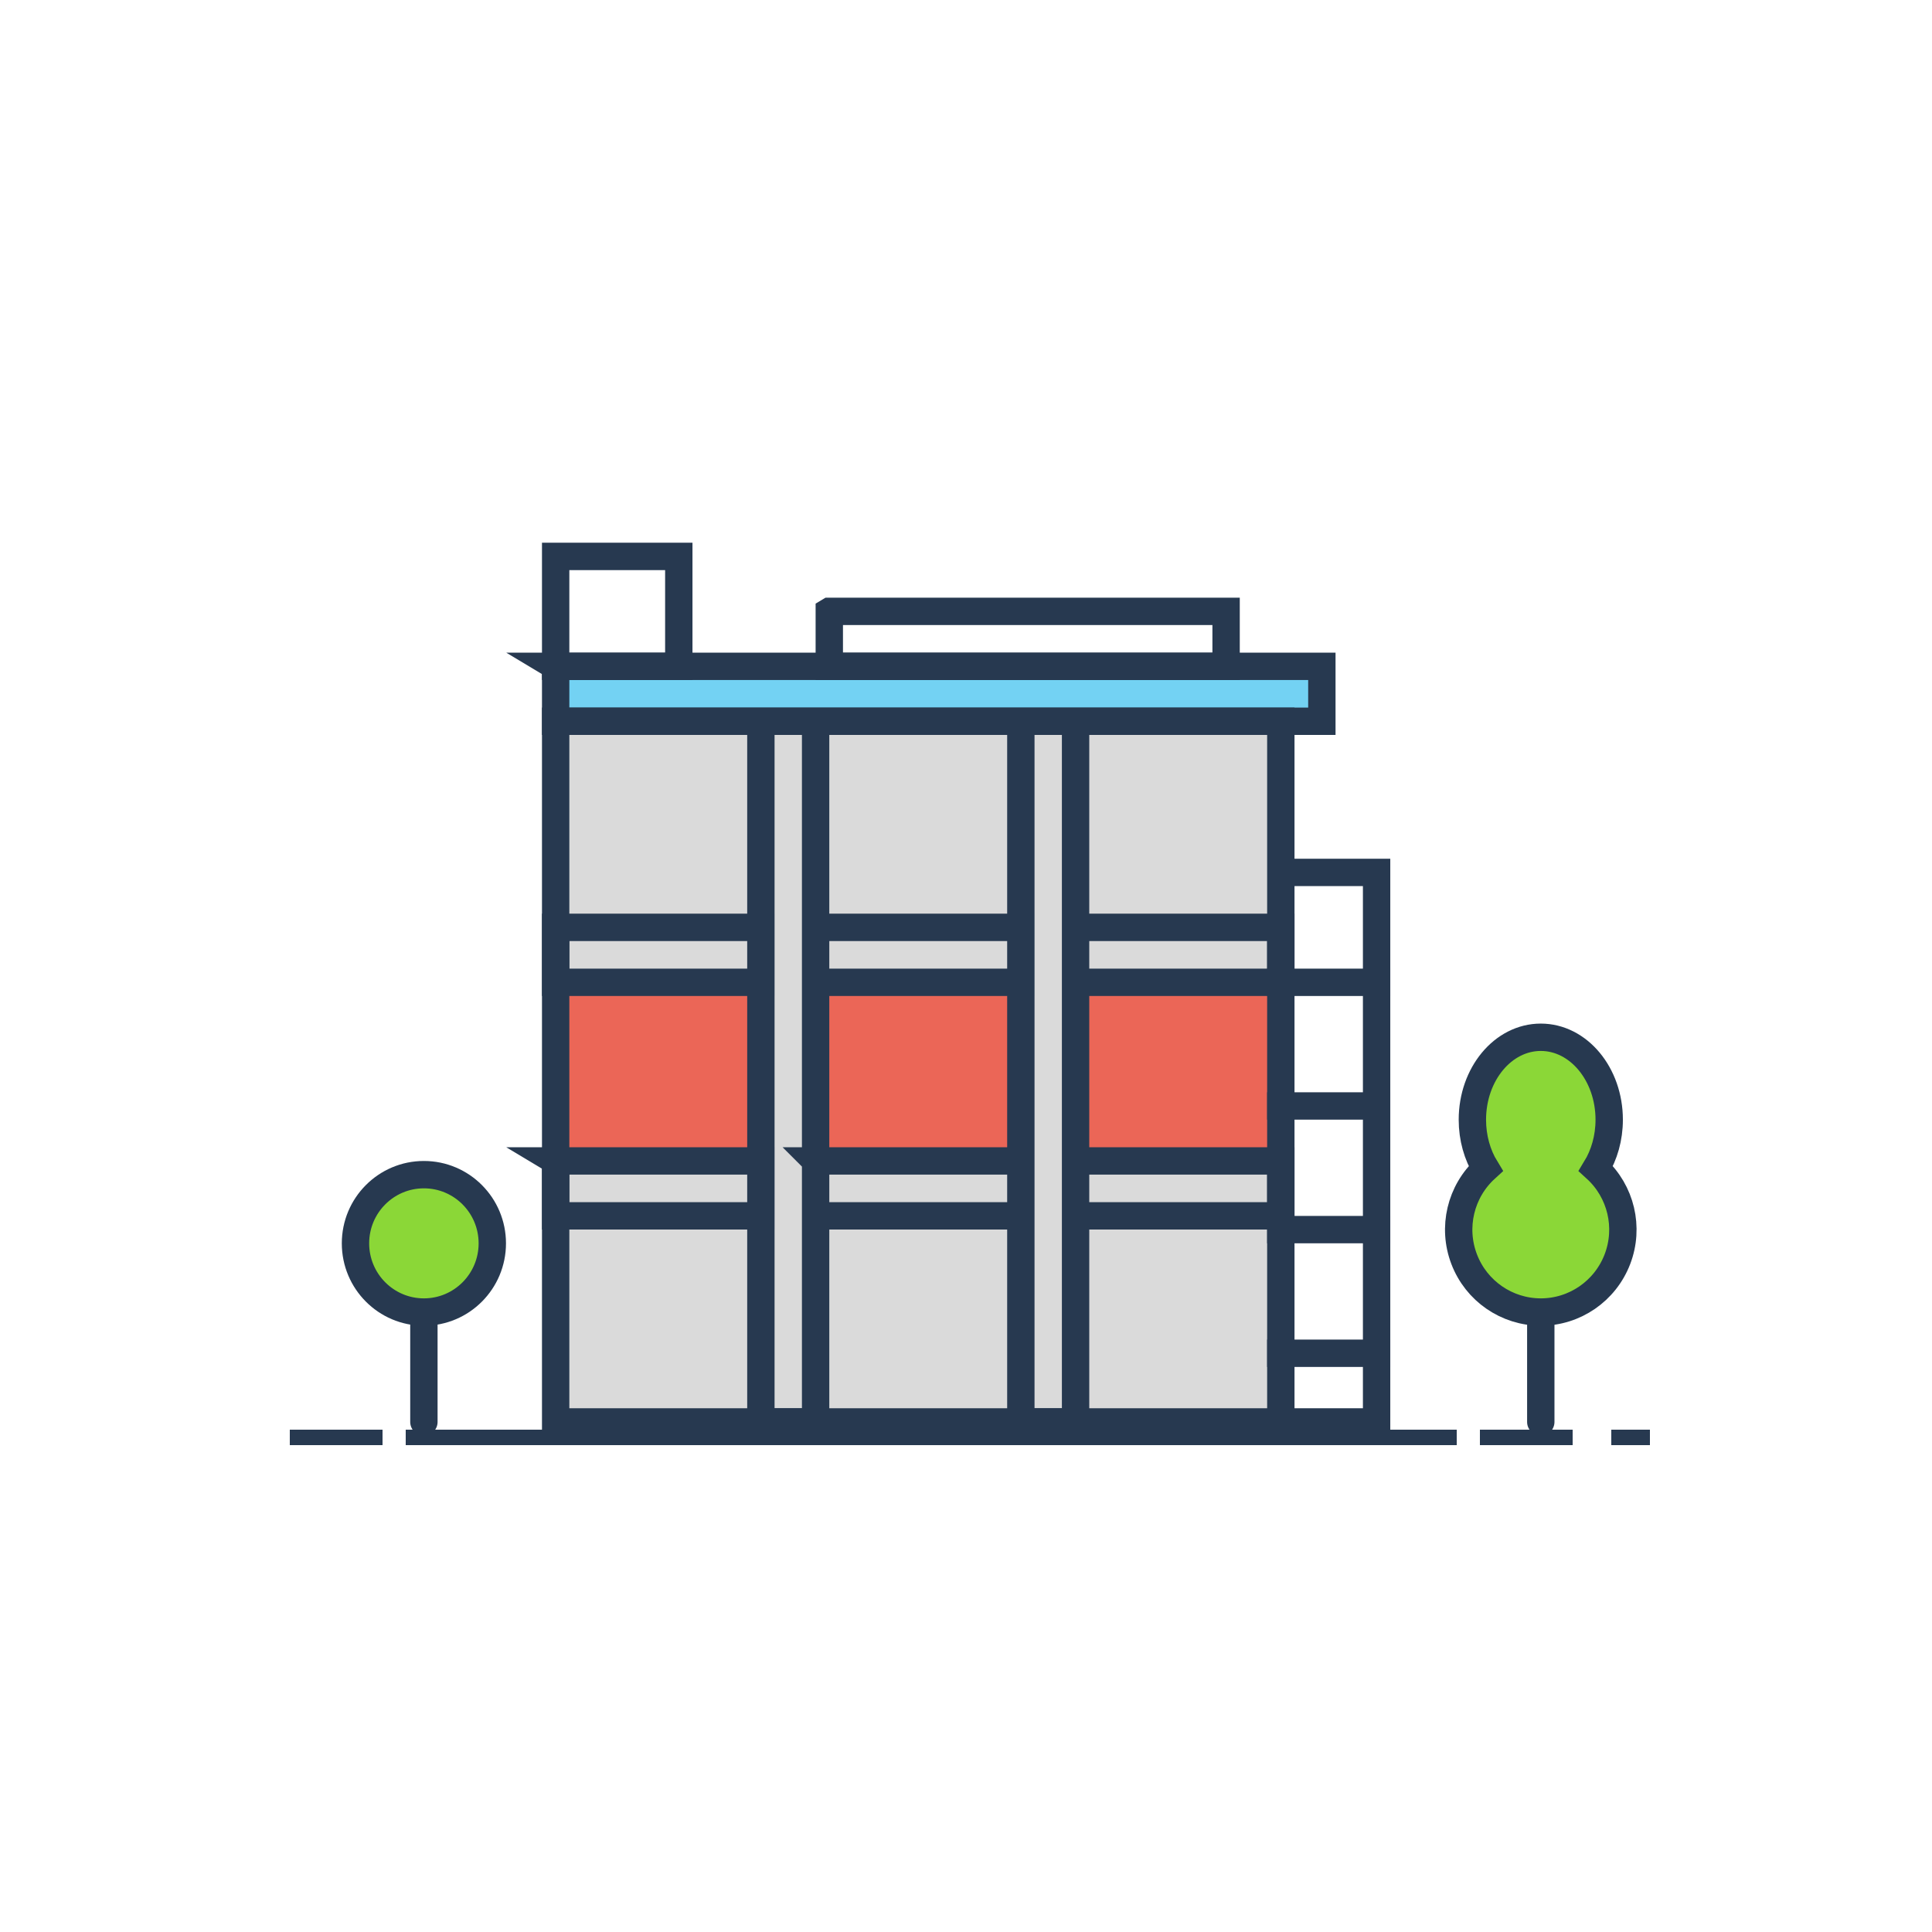 <?xml version="1.0" encoding="UTF-8"?>
<svg width="250px" height="250px" viewBox="0 0 250 250" version="1.1" xmlns="http://www.w3.org/2000/svg" xmlns:xlink="http://www.w3.org/1999/xlink">
    <!-- Generator: Sketch 45.1 (43504) - http://www.bohemiancoding.com/sketch -->
    <title>transportation copy</title>
    <desc>Created with Sketch.</desc>
    <defs></defs>
    <g id="Page-1" stroke="none" stroke-width="1" fill="none" fill-rule="evenodd" opacity="0.9">
        <g id="transportation-copy">
            <g id="icon-building" transform="translate(38, 72)">
                <g id="Group">
                    <g transform="translate(8, 0)">
                        <polygon id="Shape" fill="#64CDF2" fill-rule="nonzero" points="26 14 125 14 125 21 26 21"></polygon>
                        <circle id="Oval" fill="#7ED321" fill-rule="nonzero" cx="9" cy="89" r="9"></circle>
                        <circle id="Oval" fill="#7ED321" fill-rule="nonzero" cx="153" cy="72" r="9"></circle>
                        <circle id="Oval" fill="#7ED321" fill-rule="nonzero" cx="153" cy="87" r="10"></circle>
                        <polygon id="Shape" fill="#D6D6D6" fill-rule="nonzero" points="26 23 119 23 119 112 26 112"></polygon>
                        <path d="M60,55 L86,55 L86,79 L60,79 L60,55 Z M26,55 L52,55 L52,79 L26,79 L26,55 Z M94,55 L120,55 L120,79 L94,79 L94,55 Z" id="Shape" fill="#E95545" fill-rule="nonzero"></path>
                        <g stroke="#0F243D" stroke-width="3.541">
                            <g transform="translate(0, 80)">
                                <path d="M8.852,18.667 L8.852,32" id="Shape" stroke-linecap="round"></path>
                                <ellipse id="Oval" cx="8.852" cy="8.889" rx="8.852" ry="8.889"></ellipse>
                            </g>
                            <path d="M153.377,98.667 L153.377,112" id="Shape" stroke-linecap="round"></path>
                            <path d="M146.244,79.207 C142.988,82.176 141.885,86.837 143.466,90.95 C145.038,95.058 148.978,97.773 153.377,97.778 C157.769,97.778 161.707,95.064 163.288,90.95 C164.869,86.837 163.766,82.176 160.51,79.207 C161.59,77.438 162.23,75.253 162.23,72.889 C162.23,66.997 158.265,62.222 153.377,62.222 C148.489,62.222 144.525,66.997 144.525,72.889 C144.525,75.253 145.162,77.44 146.244,79.207 L146.244,79.207 Z M25.902,21.333 L119.738,21.333 L119.738,112 L25.902,112 L25.902,21.333 Z M119.738,40.889 L132.131,40.889 L132.131,112 L119.738,112 L119.738,40.889 Z M25.902,0 L41.836,0 L41.836,14.222 L25.902,14.222 L25.902,0 Z M61.312,7.111 L112.656,7.111 L112.656,14.222 L61.31,14.222 L61.31,7.112 L61.312,7.111 Z" id="Shape"></path>
                            <path d="M25.902,48 L52.459,48 L52.459,55.111 L25.902,55.111 L25.902,48 Z M59.541,48 L86.098,48 L86.098,55.111 L59.541,55.111 L59.541,48 L59.541,48 Z M93.181,48 L119.738,48 L119.738,55.111 L93.18,55.111 L93.18,48 L93.181,48 Z M25.9,78.222 L52.46,78.222 L52.46,85.333 L25.902,85.333 L25.902,78.223 L25.9,78.222 Z M59.54,78.222 L86.097,78.222 L86.097,85.333 L59.541,85.333 L59.541,78.223 L59.54,78.222 Z M93.18,78.222 L119.737,78.222 L119.737,85.333 L93.18,85.333 L93.18,78.223 L93.18,78.222 Z M25.9,14.222 L125.048,14.222 L125.048,21.333 L25.902,21.333 L25.902,14.223 L25.9,14.222 Z M52.458,21.333 L59.54,21.333 L59.54,112 L52.458,112 L52.458,21.333 Z M86.098,21.333 L93.179,21.333 L93.179,112 L86.097,112 L86.097,21.333 L86.098,21.333 Z" id="Shape"></path>
                            <path d="M119.738,55.111 L132.131,55.111 M119.738,71.111 L132.131,71.111 M119.738,87.111 L132.131,87.111 M119.738,103.111 L132.131,103.111" id="Shape" stroke-linecap="square"></path>
                        </g>
                    </g>
                    <g stroke-linecap="square" transform="translate(0, 114)" id="Shape" stroke="#0F243D" stroke-width="2">
                        <path d="M15.5,0 L149.5,0 M0.5,0 L10.5,0 M154.5,0 L164.5,0 M171.5,0 L174.5,0"></path>
                    </g>
                </g>
            </g>
        </g>
    </g>
</svg>